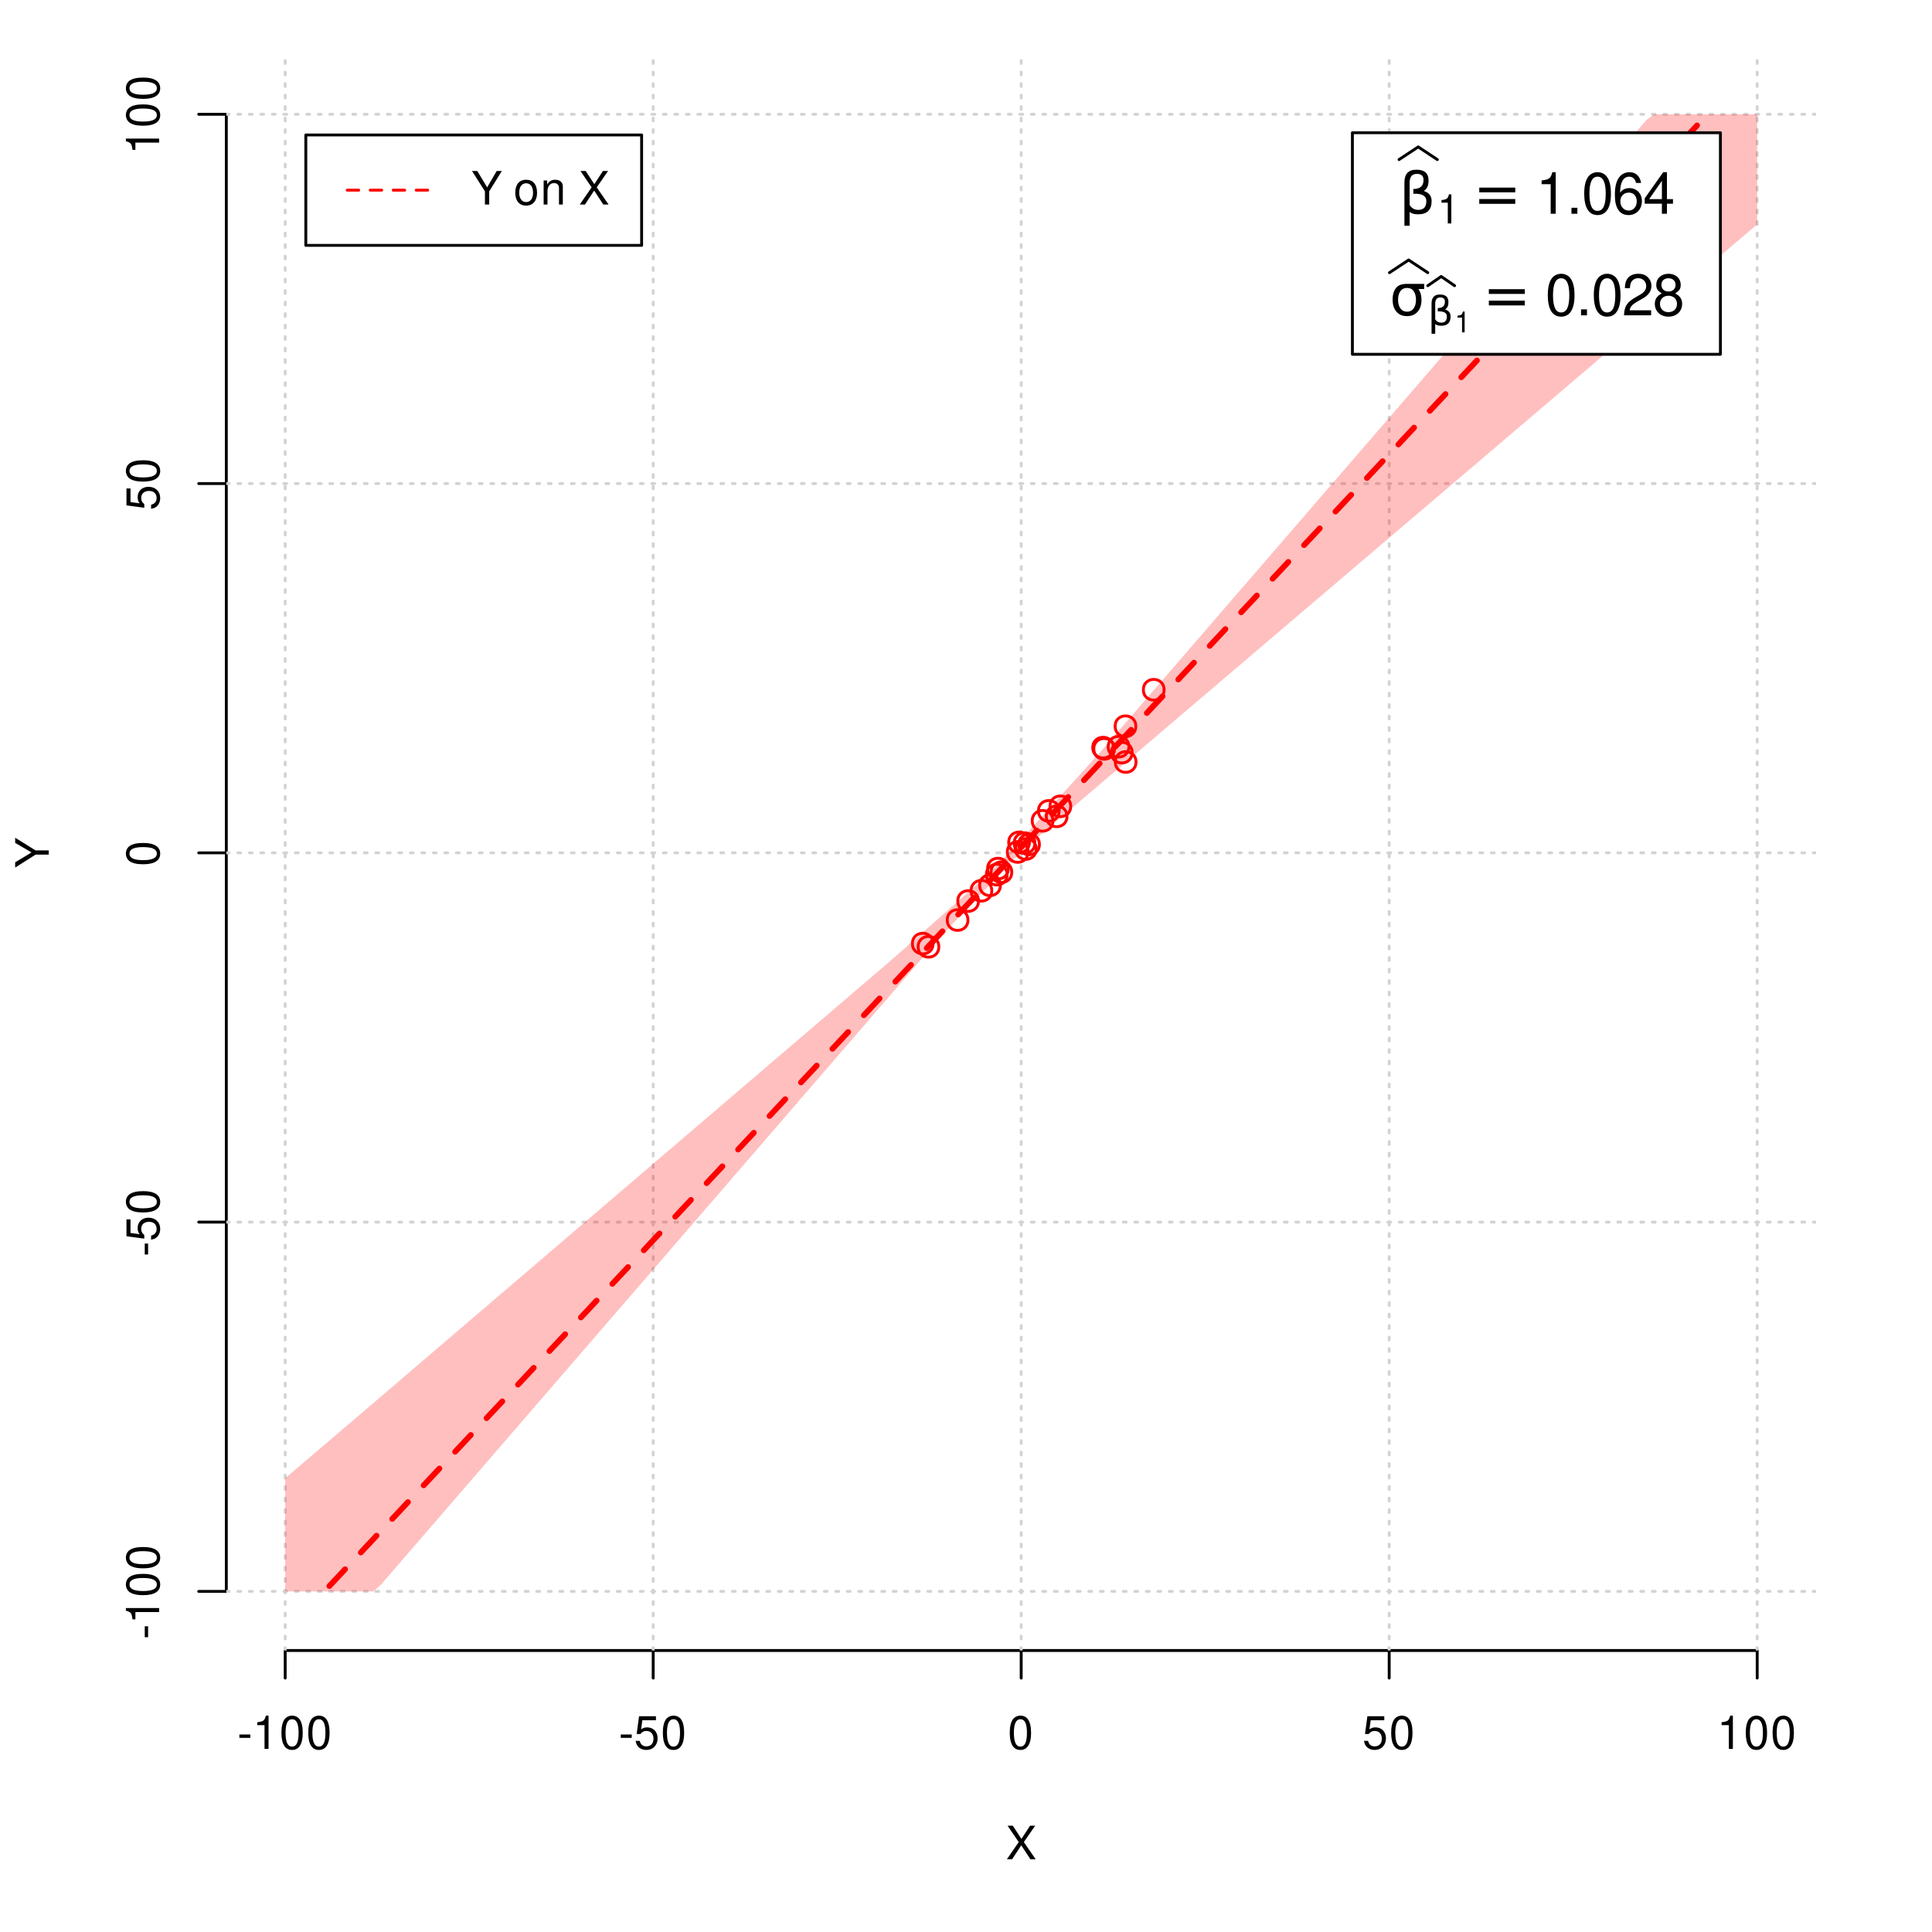 <?xml version="1.0" encoding="UTF-8"?>
<svg xmlns="http://www.w3.org/2000/svg" xmlns:xlink="http://www.w3.org/1999/xlink" width="504pt" height="504pt" viewBox="0 0 504 504" version="1.1">
<defs>
<g>
<symbol overflow="visible" id="glyph0-0">
<path style="stroke:none;" d=""/>
</symbol>
<symbol overflow="visible" id="glyph0-1">
<path style="stroke:none;" d="M 4.688 -4.484 L 7.641 -8.75 L 6.312 -8.75 L 4.062 -5.312 L 1.812 -8.75 L 0.453 -8.75 L 3.359 -4.484 L 0.266 0 L 1.625 0 L 4.016 -3.641 L 6.406 0 L 7.781 0 Z M 4.688 -4.484 "/>
</symbol>
<symbol overflow="visible" id="glyph0-2">
<path style="stroke:none;" d="M 3.406 -3.75 L 0.547 -3.75 L 0.547 -2.875 L 3.406 -2.875 Z M 3.406 -3.75 "/>
</symbol>
<symbol overflow="visible" id="glyph0-3">
<path style="stroke:none;" d="M 3.109 -6.188 L 3.109 0 L 4.156 0 L 4.156 -8.672 L 3.469 -8.672 C 3.094 -7.344 2.859 -7.156 1.219 -6.953 L 1.219 -6.188 Z M 3.109 -6.188 "/>
</symbol>
<symbol overflow="visible" id="glyph0-4">
<path style="stroke:none;" d="M 3.297 -8.672 C 2.516 -8.672 1.781 -8.312 1.344 -7.734 C 0.797 -6.953 0.516 -5.812 0.516 -4.203 C 0.516 -1.266 1.469 0.281 3.297 0.281 C 5.094 0.281 6.078 -1.266 6.078 -4.125 C 6.078 -5.812 5.812 -6.938 5.25 -7.734 C 4.812 -8.328 4.109 -8.672 3.297 -8.672 Z M 3.297 -7.734 C 4.438 -7.734 5 -6.578 5 -4.219 C 5 -1.75 4.453 -0.594 3.281 -0.594 C 2.156 -0.594 1.594 -1.797 1.594 -4.188 C 1.594 -6.578 2.156 -7.734 3.297 -7.734 Z M 3.297 -7.734 "/>
</symbol>
<symbol overflow="visible" id="glyph0-5">
<path style="stroke:none;" d="M 5.719 -8.516 L 1.312 -8.516 L 0.688 -3.875 L 1.656 -3.875 C 2.141 -4.469 2.562 -4.672 3.234 -4.672 C 4.375 -4.672 5.078 -3.891 5.078 -2.625 C 5.078 -1.406 4.375 -0.656 3.219 -0.656 C 2.297 -0.656 1.734 -1.125 1.469 -2.094 L 0.422 -2.094 C 0.562 -1.391 0.688 -1.062 0.938 -0.75 C 1.422 -0.094 2.281 0.281 3.234 0.281 C 4.953 0.281 6.156 -0.969 6.156 -2.766 C 6.156 -4.453 5.047 -5.609 3.406 -5.609 C 2.812 -5.609 2.328 -5.453 1.844 -5.094 L 2.172 -7.469 L 5.719 -7.469 Z M 5.719 -8.516 "/>
</symbol>
<symbol overflow="visible" id="glyph0-6">
<path style="stroke:none;" d="M 4.641 -3.438 L 7.938 -8.75 L 6.594 -8.75 L 4.109 -4.484 L 1.531 -8.75 L 0.156 -8.75 L 3.531 -3.438 L 3.531 0 L 4.641 0 Z M 4.641 -3.438 "/>
</symbol>
<symbol overflow="visible" id="glyph0-7">
<path style="stroke:none;" d=""/>
</symbol>
<symbol overflow="visible" id="glyph0-8">
<path style="stroke:none;" d="M 3.266 -6.469 C 1.484 -6.469 0.438 -5.203 0.438 -3.094 C 0.438 -0.969 1.484 0.281 3.281 0.281 C 5.047 0.281 6.125 -0.984 6.125 -3.047 C 6.125 -5.234 5.094 -6.469 3.266 -6.469 Z M 3.281 -5.547 C 4.406 -5.547 5.078 -4.625 5.078 -3.062 C 5.078 -1.578 4.375 -0.641 3.281 -0.641 C 2.156 -0.641 1.469 -1.578 1.469 -3.094 C 1.469 -4.625 2.156 -5.547 3.281 -5.547 Z M 3.281 -5.547 "/>
</symbol>
<symbol overflow="visible" id="glyph0-9">
<path style="stroke:none;" d="M 0.844 -6.281 L 0.844 0 L 1.844 0 L 1.844 -3.469 C 1.844 -4.75 2.516 -5.594 3.547 -5.594 C 4.344 -5.594 4.844 -5.109 4.844 -4.359 L 4.844 0 L 5.844 0 L 5.844 -4.75 C 5.844 -5.797 5.062 -6.469 3.859 -6.469 C 2.922 -6.469 2.312 -6.109 1.766 -5.234 L 1.766 -6.281 Z M 0.844 -6.281 "/>
</symbol>
<symbol overflow="visible" id="glyph1-0">
<path style="stroke:none;" d=""/>
</symbol>
<symbol overflow="visible" id="glyph1-1">
<path style="stroke:none;" d="M -3.438 -4.641 L -8.75 -7.938 L -8.75 -6.594 L -4.484 -4.109 L -8.75 -1.531 L -8.75 -0.156 L -3.438 -3.531 L 0 -3.531 L 0 -4.641 Z M -3.438 -4.641 "/>
</symbol>
<symbol overflow="visible" id="glyph1-2">
<path style="stroke:none;" d="M -3.75 -3.406 L -3.75 -0.547 L -2.875 -0.547 L -2.875 -3.406 Z M -3.75 -3.406 "/>
</symbol>
<symbol overflow="visible" id="glyph1-3">
<path style="stroke:none;" d="M -6.188 -3.109 L 0 -3.109 L 0 -4.156 L -8.672 -4.156 L -8.672 -3.469 C -7.344 -3.094 -7.156 -2.859 -6.953 -1.219 L -6.188 -1.219 Z M -6.188 -3.109 "/>
</symbol>
<symbol overflow="visible" id="glyph1-4">
<path style="stroke:none;" d="M -8.672 -3.297 C -8.672 -2.516 -8.312 -1.781 -7.734 -1.344 C -6.953 -0.797 -5.812 -0.516 -4.203 -0.516 C -1.266 -0.516 0.281 -1.469 0.281 -3.297 C 0.281 -5.094 -1.266 -6.078 -4.125 -6.078 C -5.812 -6.078 -6.938 -5.812 -7.734 -5.25 C -8.328 -4.812 -8.672 -4.109 -8.672 -3.297 Z M -7.734 -3.297 C -7.734 -4.438 -6.578 -5 -4.219 -5 C -1.75 -5 -0.594 -4.453 -0.594 -3.281 C -0.594 -2.156 -1.797 -1.594 -4.188 -1.594 C -6.578 -1.594 -7.734 -2.156 -7.734 -3.297 Z M -7.734 -3.297 "/>
</symbol>
<symbol overflow="visible" id="glyph1-5">
<path style="stroke:none;" d="M -8.516 -5.719 L -8.516 -1.312 L -3.875 -0.688 L -3.875 -1.656 C -4.469 -2.141 -4.672 -2.562 -4.672 -3.234 C -4.672 -4.375 -3.891 -5.078 -2.625 -5.078 C -1.406 -5.078 -0.656 -4.375 -0.656 -3.219 C -0.656 -2.297 -1.125 -1.734 -2.094 -1.469 L -2.094 -0.422 C -1.391 -0.562 -1.062 -0.688 -0.75 -0.938 C -0.094 -1.422 0.281 -2.281 0.281 -3.234 C 0.281 -4.953 -0.969 -6.156 -2.766 -6.156 C -4.453 -6.156 -5.609 -5.047 -5.609 -3.406 C -5.609 -2.812 -5.453 -2.328 -5.094 -1.844 L -7.469 -2.172 L -7.469 -5.719 Z M -8.516 -5.719 "/>
</symbol>
<symbol overflow="visible" id="glyph2-0">
<path style="stroke:none;" d="M 0.75 2.656 L 0.75 -10.578 L 8.25 -10.578 L 8.25 2.656 Z M 1.594 1.812 L 7.406 1.812 L 7.406 -9.734 L 1.594 -9.734 Z M 1.594 1.812 "/>
</symbol>
<symbol overflow="visible" id="glyph2-1">
<path style="stroke:none;" d="M 2.766 -0.5 L 2.766 3.125 L 1.406 3.125 L 1.406 -8.156 C 1.406 -10.375 2.445 -11.484 4.531 -11.484 C 6.645 -11.484 7.703 -10.547 7.703 -8.672 C 7.703 -7.336 7.285 -6.426 6.453 -5.938 C 7.816 -5.5 8.5 -4.625 8.5 -3.312 C 8.5 -1 7.32 0.156 4.969 0.156 C 3.926 0.156 3.191 -0.062 2.766 -0.5 Z M 2.766 -2.266 C 3.305 -1.422 4.055 -1 5.016 -1 C 6.422 -1 7.125 -1.766 7.125 -3.297 C 7.125 -4.672 5.992 -5.305 3.734 -5.203 L 3.734 -6.453 C 5.504 -6.453 6.391 -7.234 6.391 -8.797 C 6.391 -9.859 5.816 -10.391 4.672 -10.391 C 3.398 -10.391 2.766 -9.629 2.766 -8.109 Z M 2.766 -2.266 "/>
</symbol>
<symbol overflow="visible" id="glyph2-2">
<path style="stroke:none;" d="M 1.594 -6.812 L 10.984 -6.812 L 10.984 -5.578 L 1.594 -5.578 Z M 1.594 -3.828 L 10.984 -3.828 L 10.984 -2.578 L 1.594 -2.578 Z M 1.594 -3.828 "/>
</symbol>
<symbol overflow="visible" id="glyph2-3">
<path style="stroke:none;" d="M 4.594 -7.141 C 3.852 -7.141 3.281 -6.867 2.875 -6.328 C 2.457 -5.766 2.25 -5.02 2.25 -4.094 C 2.25 -3.113 2.457 -2.344 2.875 -1.781 C 3.289 -1.219 3.863 -0.938 4.594 -0.938 C 5.312 -0.938 5.879 -1.219 6.297 -1.781 C 6.711 -2.344 6.922 -3.113 6.922 -4.094 C 6.922 -4.988 6.711 -5.734 6.297 -6.328 C 5.91 -6.867 5.344 -7.141 4.594 -7.141 Z M 4.594 -8.203 L 9.062 -8.203 L 9.062 -6.859 L 7.562 -6.859 C 8.094 -6.098 8.359 -5.176 8.359 -4.094 C 8.359 -2.75 8.023 -1.695 7.359 -0.938 C 6.68 -0.164 5.758 0.219 4.594 0.219 C 3.414 0.219 2.492 -0.164 1.828 -0.938 C 1.16 -1.695 0.828 -2.75 0.828 -4.094 C 0.828 -5.445 1.16 -6.504 1.828 -7.266 C 2.379 -7.891 3.301 -8.203 4.594 -8.203 Z M 4.594 -8.203 "/>
</symbol>
<symbol overflow="visible" id="glyph3-0">
<path style="stroke:none;" d=""/>
</symbol>
<symbol overflow="visible" id="glyph3-1">
<path style="stroke:none;" d="M 2.719 -5.406 L 2.719 0 L 3.641 0 L 3.641 -7.594 L 3.031 -7.594 C 2.703 -6.422 2.5 -6.266 1.078 -6.078 L 1.078 -5.406 Z M 2.719 -5.406 "/>
</symbol>
<symbol overflow="visible" id="glyph4-0">
<path style="stroke:none;" d=""/>
</symbol>
<symbol overflow="visible" id="glyph4-1">
<path style="stroke:none;" d="M 3.891 -7.719 L 3.891 0 L 5.203 0 L 5.203 -10.844 L 4.328 -10.844 C 3.875 -9.188 3.562 -8.953 1.531 -8.688 L 1.531 -7.719 Z M 3.891 -7.719 "/>
</symbol>
<symbol overflow="visible" id="glyph4-2">
<path style="stroke:none;" d="M 2.859 -1.562 L 1.312 -1.562 L 1.312 0 L 2.859 0 Z M 2.859 -1.562 "/>
</symbol>
<symbol overflow="visible" id="glyph4-3">
<path style="stroke:none;" d="M 4.125 -10.844 C 3.141 -10.844 2.234 -10.391 1.688 -9.656 C 0.984 -8.703 0.641 -7.266 0.641 -5.25 C 0.641 -1.594 1.844 0.344 4.125 0.344 C 6.375 0.344 7.609 -1.594 7.609 -5.156 C 7.609 -7.266 7.281 -8.672 6.562 -9.656 C 6.016 -10.406 5.125 -10.844 4.125 -10.844 Z M 4.125 -9.672 C 5.547 -9.672 6.25 -8.219 6.25 -5.281 C 6.25 -2.188 5.562 -0.75 4.094 -0.75 C 2.703 -0.75 2 -2.25 2 -5.234 C 2 -8.219 2.703 -9.672 4.125 -9.672 Z M 4.125 -9.672 "/>
</symbol>
<symbol overflow="visible" id="glyph4-4">
<path style="stroke:none;" d="M 7.469 -8.031 C 7.219 -9.797 6.078 -10.844 4.453 -10.844 C 3.281 -10.844 2.234 -10.281 1.609 -9.297 C 0.938 -8.234 0.641 -6.922 0.641 -4.953 C 0.641 -3.125 0.906 -1.969 1.547 -1 C 2.109 -0.125 3.047 0.344 4.219 0.344 C 6.234 0.344 7.688 -1.172 7.688 -3.281 C 7.688 -5.281 6.344 -6.688 4.438 -6.688 C 3.391 -6.688 2.562 -6.297 2 -5.5 C 2.016 -8.188 2.844 -9.672 4.359 -9.672 C 5.297 -9.672 5.938 -9.078 6.156 -8.031 Z M 4.281 -5.516 C 5.547 -5.516 6.344 -4.625 6.344 -3.188 C 6.344 -1.812 5.438 -0.828 4.234 -0.828 C 3 -0.828 2.062 -1.859 2.062 -3.234 C 2.062 -4.594 2.969 -5.516 4.281 -5.516 Z M 4.281 -5.516 "/>
</symbol>
<symbol overflow="visible" id="glyph4-5">
<path style="stroke:none;" d="M 4.906 -2.625 L 4.906 0 L 6.219 0 L 6.219 -2.625 L 7.797 -2.625 L 7.797 -3.812 L 6.219 -3.812 L 6.219 -10.844 L 5.25 -10.844 L 0.422 -4.016 L 0.422 -2.625 Z M 4.906 -3.812 L 1.578 -3.812 L 4.906 -8.594 Z M 4.906 -3.812 "/>
</symbol>
<symbol overflow="visible" id="glyph4-6">
<path style="stroke:none;" d="M 7.594 -1.312 L 2 -1.312 C 2.125 -2.203 2.609 -2.781 3.922 -3.562 L 5.422 -4.406 C 6.906 -5.234 7.672 -6.344 7.672 -7.688 C 7.672 -8.578 7.312 -9.422 6.672 -10 C 6.047 -10.578 5.266 -10.844 4.266 -10.844 C 2.906 -10.844 1.906 -10.359 1.312 -9.438 C 0.938 -8.859 0.781 -8.188 0.75 -7.094 L 2.062 -7.094 C 2.109 -7.828 2.203 -8.266 2.391 -8.625 C 2.734 -9.281 3.422 -9.688 4.219 -9.688 C 5.422 -9.688 6.312 -8.812 6.312 -7.656 C 6.312 -6.781 5.812 -6.031 4.875 -5.484 L 3.5 -4.688 C 1.281 -3.406 0.625 -2.391 0.516 -0.016 L 7.594 -0.016 Z M 7.594 -1.312 "/>
</symbol>
<symbol overflow="visible" id="glyph4-7">
<path style="stroke:none;" d="M 5.859 -5.719 C 6.969 -6.391 7.312 -6.938 7.312 -7.953 C 7.312 -9.656 6.016 -10.844 4.125 -10.844 C 2.25 -10.844 0.938 -9.656 0.938 -7.969 C 0.938 -6.938 1.281 -6.406 2.375 -5.719 C 1.156 -5.094 0.562 -4.219 0.562 -3.016 C 0.562 -1.031 2.016 0.344 4.125 0.344 C 6.219 0.344 7.688 -1.031 7.688 -3.016 C 7.688 -4.219 7.094 -5.094 5.859 -5.719 Z M 4.125 -9.672 C 5.25 -9.672 5.969 -9 5.969 -7.922 C 5.969 -6.906 5.234 -6.219 4.125 -6.219 C 3 -6.219 2.281 -6.906 2.281 -7.953 C 2.281 -9 3 -9.672 4.125 -9.672 Z M 4.125 -5.109 C 5.438 -5.109 6.344 -4.25 6.344 -2.984 C 6.344 -1.688 5.453 -0.828 4.094 -0.828 C 2.812 -0.828 1.906 -1.703 1.906 -2.969 C 1.906 -4.266 2.797 -5.109 4.125 -5.109 Z M 4.125 -5.109 "/>
</symbol>
<symbol overflow="visible" id="glyph5-0">
<path style="stroke:none;" d="M 0.516 1.859 L 0.516 -7.406 L 5.766 -7.406 L 5.766 1.859 Z M 1.109 1.266 L 5.188 1.266 L 5.188 -6.812 L 1.109 -6.812 Z M 1.109 1.266 "/>
</symbol>
<symbol overflow="visible" id="glyph5-1">
<path style="stroke:none;" d="M 1.938 -0.359 L 1.938 2.188 L 0.984 2.188 L 0.984 -5.703 C 0.984 -7.266 1.711 -8.047 3.172 -8.047 C 4.648 -8.047 5.391 -7.391 5.391 -6.078 C 5.391 -5.141 5.098 -4.5 4.516 -4.156 C 5.473 -3.844 5.953 -3.234 5.953 -2.328 C 5.953 -0.703 5.125 0.109 3.469 0.109 C 2.75 0.109 2.238 -0.047 1.938 -0.359 Z M 1.938 -1.578 C 2.312 -0.992 2.836 -0.703 3.516 -0.703 C 4.492 -0.703 4.984 -1.238 4.984 -2.312 C 4.984 -3.27 4.191 -3.711 2.609 -3.641 L 2.609 -4.516 C 3.848 -4.516 4.469 -5.062 4.469 -6.156 C 4.469 -6.906 4.066 -7.281 3.266 -7.281 C 2.379 -7.281 1.938 -6.742 1.938 -5.672 Z M 1.938 -1.578 "/>
</symbol>
<symbol overflow="visible" id="glyph6-0">
<path style="stroke:none;" d=""/>
</symbol>
<symbol overflow="visible" id="glyph6-1">
<path style="stroke:none;" d="M 1.938 -3.859 L 1.938 0 L 2.609 0 L 2.609 -5.422 L 2.172 -5.422 C 1.938 -4.594 1.781 -4.484 0.766 -4.344 L 0.766 -3.859 Z M 1.938 -3.859 "/>
</symbol>
</g>
<clipPath id="clip1">
  <path d="M 74 14.398 L 75 14.398 L 75 430.559 L 74 430.559 Z M 74 14.398 "/>
</clipPath>
<clipPath id="clip2">
  <path d="M 170 14.398 L 171 14.398 L 171 430.559 L 170 430.559 Z M 170 14.398 "/>
</clipPath>
<clipPath id="clip3">
  <path d="M 266 14.398 L 267 14.398 L 267 430.559 L 266 430.559 Z M 266 14.398 "/>
</clipPath>
<clipPath id="clip4">
  <path d="M 362 14.398 L 363 14.398 L 363 430.559 L 362 430.559 Z M 362 14.398 "/>
</clipPath>
<clipPath id="clip5">
  <path d="M 458 14.398 L 459 14.398 L 459 430.559 L 458 430.559 Z M 458 14.398 "/>
</clipPath>
<clipPath id="clip6">
  <path d="M 59.039 414 L 473.758 414 L 473.758 416 L 59.039 416 Z M 59.039 414 "/>
</clipPath>
<clipPath id="clip7">
  <path d="M 59.039 318 L 473.758 318 L 473.758 320 L 59.039 320 Z M 59.039 318 "/>
</clipPath>
<clipPath id="clip8">
  <path d="M 59.039 222 L 473.758 222 L 473.758 223 L 59.039 223 Z M 59.039 222 "/>
</clipPath>
<clipPath id="clip9">
  <path d="M 59.039 125 L 473.758 125 L 473.758 127 L 59.039 127 Z M 59.039 125 "/>
</clipPath>
<clipPath id="clip10">
  <path d="M 59.039 29 L 473.758 29 L 473.758 31 L 59.039 31 Z M 59.039 29 "/>
</clipPath>
</defs>
<g id="surface1141">
<rect x="0" y="0" width="504" height="504" style="fill:rgb(100%,100%,100%);fill-opacity:1;stroke:none;"/>
<g style="fill:rgb(0%,0%,0%);fill-opacity:1;">
  <use xlink:href="#glyph0-1" x="262.398" y="485.029"/>
</g>
<g style="fill:rgb(0%,0%,0%);fill-opacity:1;">
  <use xlink:href="#glyph1-1" x="12.709" y="226.48"/>
</g>
<path style="fill:none;stroke-width:0.75;stroke-linecap:round;stroke-linejoin:round;stroke:rgb(0%,0%,0%);stroke-opacity:1;stroke-miterlimit:10;" d="M 74.398 430.559 L 458.398 430.559 "/>
<path style="fill:none;stroke-width:0.75;stroke-linecap:round;stroke-linejoin:round;stroke:rgb(0%,0%,0%);stroke-opacity:1;stroke-miterlimit:10;" d="M 74.398 430.559 L 74.398 437.762 "/>
<path style="fill:none;stroke-width:0.75;stroke-linecap:round;stroke-linejoin:round;stroke:rgb(0%,0%,0%);stroke-opacity:1;stroke-miterlimit:10;" d="M 170.398 430.559 L 170.398 437.762 "/>
<path style="fill:none;stroke-width:0.75;stroke-linecap:round;stroke-linejoin:round;stroke:rgb(0%,0%,0%);stroke-opacity:1;stroke-miterlimit:10;" d="M 266.398 430.559 L 266.398 437.762 "/>
<path style="fill:none;stroke-width:0.75;stroke-linecap:round;stroke-linejoin:round;stroke:rgb(0%,0%,0%);stroke-opacity:1;stroke-miterlimit:10;" d="M 362.398 430.559 L 362.398 437.762 "/>
<path style="fill:none;stroke-width:0.75;stroke-linecap:round;stroke-linejoin:round;stroke:rgb(0%,0%,0%);stroke-opacity:1;stroke-miterlimit:10;" d="M 458.398 430.559 L 458.398 437.762 "/>
<g style="fill:rgb(0%,0%,0%);fill-opacity:1;">
  <use xlink:href="#glyph0-2" x="61.898" y="456.229"/>
  <use xlink:href="#glyph0-3" x="65.898" y="456.229"/>
  <use xlink:href="#glyph0-4" x="72.898" y="456.229"/>
  <use xlink:href="#glyph0-4" x="79.898" y="456.229"/>
</g>
<g style="fill:rgb(0%,0%,0%);fill-opacity:1;">
  <use xlink:href="#glyph0-2" x="161.398" y="456.229"/>
  <use xlink:href="#glyph0-5" x="165.398" y="456.229"/>
  <use xlink:href="#glyph0-4" x="172.398" y="456.229"/>
</g>
<g style="fill:rgb(0%,0%,0%);fill-opacity:1;">
  <use xlink:href="#glyph0-4" x="262.898" y="456.229"/>
</g>
<g style="fill:rgb(0%,0%,0%);fill-opacity:1;">
  <use xlink:href="#glyph0-5" x="355.398" y="456.229"/>
  <use xlink:href="#glyph0-4" x="362.398" y="456.229"/>
</g>
<g style="fill:rgb(0%,0%,0%);fill-opacity:1;">
  <use xlink:href="#glyph0-3" x="447.898" y="456.229"/>
  <use xlink:href="#glyph0-4" x="454.898" y="456.229"/>
  <use xlink:href="#glyph0-4" x="461.898" y="456.229"/>
</g>
<path style="fill:none;stroke-width:0.75;stroke-linecap:round;stroke-linejoin:round;stroke:rgb(0%,0%,0%);stroke-opacity:1;stroke-miterlimit:10;" d="M 59.039 415.148 L 59.039 29.812 "/>
<path style="fill:none;stroke-width:0.75;stroke-linecap:round;stroke-linejoin:round;stroke:rgb(0%,0%,0%);stroke-opacity:1;stroke-miterlimit:10;" d="M 59.039 415.148 L 51.84 415.148 "/>
<path style="fill:none;stroke-width:0.75;stroke-linecap:round;stroke-linejoin:round;stroke:rgb(0%,0%,0%);stroke-opacity:1;stroke-miterlimit:10;" d="M 59.039 318.812 L 51.84 318.812 "/>
<path style="fill:none;stroke-width:0.75;stroke-linecap:round;stroke-linejoin:round;stroke:rgb(0%,0%,0%);stroke-opacity:1;stroke-miterlimit:10;" d="M 59.039 222.48 L 51.84 222.48 "/>
<path style="fill:none;stroke-width:0.75;stroke-linecap:round;stroke-linejoin:round;stroke:rgb(0%,0%,0%);stroke-opacity:1;stroke-miterlimit:10;" d="M 59.039 126.148 L 51.84 126.148 "/>
<path style="fill:none;stroke-width:0.75;stroke-linecap:round;stroke-linejoin:round;stroke:rgb(0%,0%,0%);stroke-opacity:1;stroke-miterlimit:10;" d="M 59.039 29.812 L 51.84 29.812 "/>
<g style="fill:rgb(0%,0%,0%);fill-opacity:1;">
  <use xlink:href="#glyph1-2" x="41.51" y="427.648"/>
  <use xlink:href="#glyph1-3" x="41.51" y="423.648"/>
  <use xlink:href="#glyph1-4" x="41.51" y="416.648"/>
  <use xlink:href="#glyph1-4" x="41.51" y="409.648"/>
</g>
<g style="fill:rgb(0%,0%,0%);fill-opacity:1;">
  <use xlink:href="#glyph1-2" x="41.51" y="327.812"/>
  <use xlink:href="#glyph1-5" x="41.51" y="323.812"/>
  <use xlink:href="#glyph1-4" x="41.51" y="316.812"/>
</g>
<g style="fill:rgb(0%,0%,0%);fill-opacity:1;">
  <use xlink:href="#glyph1-4" x="41.51" y="225.98"/>
</g>
<g style="fill:rgb(0%,0%,0%);fill-opacity:1;">
  <use xlink:href="#glyph1-5" x="41.51" y="133.148"/>
  <use xlink:href="#glyph1-4" x="41.51" y="126.148"/>
</g>
<g style="fill:rgb(0%,0%,0%);fill-opacity:1;">
  <use xlink:href="#glyph1-3" x="41.51" y="40.312"/>
  <use xlink:href="#glyph1-4" x="41.51" y="33.312"/>
  <use xlink:href="#glyph1-4" x="41.51" y="26.312"/>
</g>
<g clip-path="url(#clip1)" clip-rule="nonzero">
<path style="fill:none;stroke-width:0.75;stroke-linecap:round;stroke-linejoin:round;stroke:rgb(82.745%,82.745%,82.745%);stroke-opacity:1;stroke-dasharray:0.75,2.25;stroke-miterlimit:10;" d="M 74.398 430.559 L 74.398 14.398 "/>
</g>
<g clip-path="url(#clip2)" clip-rule="nonzero">
<path style="fill:none;stroke-width:0.75;stroke-linecap:round;stroke-linejoin:round;stroke:rgb(82.745%,82.745%,82.745%);stroke-opacity:1;stroke-dasharray:0.75,2.25;stroke-miterlimit:10;" d="M 170.398 430.559 L 170.398 14.398 "/>
</g>
<g clip-path="url(#clip3)" clip-rule="nonzero">
<path style="fill:none;stroke-width:0.75;stroke-linecap:round;stroke-linejoin:round;stroke:rgb(82.745%,82.745%,82.745%);stroke-opacity:1;stroke-dasharray:0.75,2.25;stroke-miterlimit:10;" d="M 266.398 430.559 L 266.398 14.398 "/>
</g>
<g clip-path="url(#clip4)" clip-rule="nonzero">
<path style="fill:none;stroke-width:0.75;stroke-linecap:round;stroke-linejoin:round;stroke:rgb(82.745%,82.745%,82.745%);stroke-opacity:1;stroke-dasharray:0.75,2.25;stroke-miterlimit:10;" d="M 362.398 430.559 L 362.398 14.398 "/>
</g>
<g clip-path="url(#clip5)" clip-rule="nonzero">
<path style="fill:none;stroke-width:0.75;stroke-linecap:round;stroke-linejoin:round;stroke:rgb(82.745%,82.745%,82.745%);stroke-opacity:1;stroke-dasharray:0.75,2.25;stroke-miterlimit:10;" d="M 458.398 430.559 L 458.398 14.398 "/>
</g>
<g clip-path="url(#clip6)" clip-rule="nonzero">
<path style="fill:none;stroke-width:0.75;stroke-linecap:round;stroke-linejoin:round;stroke:rgb(82.745%,82.745%,82.745%);stroke-opacity:1;stroke-dasharray:0.75,2.25;stroke-miterlimit:10;" d="M 59.039 415.148 L 473.762 415.148 "/>
</g>
<g clip-path="url(#clip7)" clip-rule="nonzero">
<path style="fill:none;stroke-width:0.75;stroke-linecap:round;stroke-linejoin:round;stroke:rgb(82.745%,82.745%,82.745%);stroke-opacity:1;stroke-dasharray:0.75,2.25;stroke-miterlimit:10;" d="M 59.039 318.812 L 473.762 318.812 "/>
</g>
<g clip-path="url(#clip8)" clip-rule="nonzero">
<path style="fill:none;stroke-width:0.75;stroke-linecap:round;stroke-linejoin:round;stroke:rgb(82.745%,82.745%,82.745%);stroke-opacity:1;stroke-dasharray:0.75,2.25;stroke-miterlimit:10;" d="M 59.039 222.48 L 473.762 222.48 "/>
</g>
<g clip-path="url(#clip9)" clip-rule="nonzero">
<path style="fill:none;stroke-width:0.75;stroke-linecap:round;stroke-linejoin:round;stroke:rgb(82.745%,82.745%,82.745%);stroke-opacity:1;stroke-dasharray:0.75,2.25;stroke-miterlimit:10;" d="M 59.039 126.148 L 473.762 126.148 "/>
</g>
<g clip-path="url(#clip10)" clip-rule="nonzero">
<path style="fill:none;stroke-width:0.75;stroke-linecap:round;stroke-linejoin:round;stroke:rgb(82.745%,82.745%,82.745%);stroke-opacity:1;stroke-dasharray:0.75,2.25;stroke-miterlimit:10;" d="M 59.039 29.812 L 473.762 29.812 "/>
</g>
<path style=" stroke:none;fill-rule:nonzero;fill:rgb(100%,0%,0%);fill-opacity:0.251;" d="M 74.398 415.148 L 74.398 385.621 L 76.32 383.984 L 78.238 382.352 L 80.16 380.715 L 82.078 379.078 L 84 377.445 L 85.922 375.809 L 87.84 374.172 L 89.762 372.539 L 91.68 370.902 L 93.602 369.262 L 95.52 367.617 L 97.441 365.977 L 99.359 364.336 L 101.281 362.691 L 103.199 361.051 L 105.121 359.41 L 107.039 357.766 L 108.961 356.125 L 110.879 354.484 L 112.801 352.84 L 114.719 351.199 L 116.641 349.555 L 118.559 347.914 L 120.48 346.273 L 122.398 344.629 L 124.32 342.988 L 126.238 341.348 L 128.16 339.703 L 130.078 338.062 L 132 336.422 L 133.922 334.777 L 135.84 333.137 L 137.762 331.496 L 139.68 329.852 L 141.602 328.211 L 143.52 326.57 L 145.441 324.926 L 147.359 323.285 L 149.281 321.645 L 151.199 320 L 153.121 318.359 L 155.039 316.719 L 156.961 315.074 L 158.879 313.434 L 160.801 311.793 L 162.719 310.148 L 164.641 308.508 L 166.559 306.867 L 168.48 305.223 L 170.398 303.582 L 172.32 301.938 L 174.238 300.297 L 176.16 298.656 L 178.078 297.012 L 181.922 293.73 L 183.84 292.086 L 185.762 290.445 L 187.68 288.805 L 189.602 287.16 L 191.52 285.52 L 193.441 283.879 L 195.359 282.234 L 197.281 280.594 L 199.199 278.953 L 201.121 277.309 L 203.039 275.668 L 204.961 274.027 L 206.879 272.383 L 208.801 270.742 L 210.719 269.102 L 212.641 267.457 L 214.559 265.816 L 216.48 264.176 L 218.398 262.531 L 220.32 260.891 L 222.238 259.246 L 224.16 257.605 L 226.078 255.965 L 228 254.32 L 229.922 252.68 L 231.84 251.039 L 233.762 249.355 L 235.68 247.664 L 237.602 245.973 L 239.52 244.281 L 241.441 242.59 L 243.359 240.898 L 245.281 239.211 L 247.199 237.52 L 249.121 235.828 L 251.039 234.133 L 252.961 232.391 L 254.879 230.648 L 256.801 228.906 L 258.719 227.152 L 260.641 225.16 L 262.559 223.172 L 264.48 221.078 L 266.398 218.965 L 268.32 216.848 L 270.238 214.73 L 272.16 212.613 L 274.078 210.496 L 276 208.383 L 277.922 206.266 L 279.84 204.148 L 281.762 202.031 L 283.68 199.918 L 285.602 197.801 L 287.52 195.637 L 289.441 193.414 L 291.359 191.195 L 293.281 188.973 L 295.199 186.75 L 297.121 184.527 L 299.039 182.305 L 300.961 180.082 L 302.879 177.859 L 304.801 175.637 L 306.719 173.414 L 308.641 171.195 L 310.559 168.973 L 312.48 166.75 L 314.398 164.527 L 316.32 162.305 L 318.238 160.082 L 320.16 157.859 L 322.078 155.637 L 324 153.418 L 325.922 151.195 L 327.84 148.973 L 329.762 146.75 L 331.68 144.527 L 333.602 142.305 L 335.52 140.082 L 337.441 137.859 L 339.359 135.641 L 341.281 133.418 L 343.199 131.195 L 345.121 128.973 L 347.039 126.75 L 348.961 124.527 L 350.879 122.305 L 352.801 120.082 L 354.719 117.863 L 356.641 115.641 L 358.559 113.418 L 360.48 111.195 L 362.398 108.973 L 364.32 106.75 L 366.238 104.527 L 368.16 102.305 L 370.078 100.086 L 373.922 95.641 L 375.84 93.418 L 377.762 91.195 L 379.68 88.973 L 381.602 86.75 L 383.52 84.527 L 385.441 82.305 L 387.359 80.086 L 389.281 77.863 L 391.199 75.641 L 393.121 73.418 L 395.039 71.195 L 396.961 68.973 L 398.879 66.75 L 400.801 64.527 L 402.719 62.309 L 404.641 60.086 L 406.559 57.863 L 408.48 55.641 L 410.398 53.418 L 412.32 51.195 L 414.238 48.973 L 416.16 46.75 L 418.078 44.531 L 421.922 40.086 L 423.84 37.863 L 425.762 35.641 L 427.68 33.418 L 429.602 31.195 L 431.52 29.812 L 458.398 29.812 L 458.398 58.523 L 456.48 60.16 L 454.559 61.793 L 452.641 63.43 L 450.719 65.066 L 448.801 66.699 L 446.879 68.336 L 444.961 69.973 L 443.039 71.605 L 441.121 73.242 L 439.199 74.879 L 437.281 76.512 L 435.359 78.148 L 433.441 79.785 L 431.52 81.422 L 429.602 83.055 L 427.68 84.691 L 425.762 86.328 L 423.84 87.961 L 421.922 89.598 L 420 91.234 L 418.078 92.867 L 416.16 94.504 L 414.238 96.141 L 412.32 97.773 L 410.398 99.41 L 408.48 101.047 L 406.559 102.68 L 404.641 104.316 L 402.719 105.953 L 400.801 107.586 L 398.879 109.223 L 396.961 110.859 L 395.039 112.496 L 393.121 114.129 L 391.199 115.766 L 389.281 117.402 L 387.359 119.035 L 385.441 120.672 L 383.52 122.309 L 381.602 123.941 L 379.68 125.578 L 377.762 127.215 L 375.84 128.848 L 373.922 130.484 L 372 132.121 L 370.078 133.754 L 368.16 135.391 L 366.238 137.027 L 364.32 138.664 L 362.398 140.297 L 360.48 141.934 L 358.559 143.57 L 356.641 145.203 L 354.719 146.84 L 352.801 148.477 L 350.879 150.109 L 348.961 151.746 L 347.039 153.383 L 345.121 155.016 L 343.199 156.652 L 341.281 158.289 L 339.359 159.922 L 337.441 161.559 L 335.52 163.195 L 333.602 164.828 L 331.68 166.465 L 329.762 168.102 L 327.84 169.738 L 325.922 171.371 L 322.078 174.645 L 320.16 176.277 L 318.238 177.914 L 316.32 179.551 L 314.398 181.184 L 312.48 182.82 L 310.559 184.457 L 308.641 186.09 L 306.719 187.727 L 304.801 189.363 L 302.879 190.996 L 300.961 192.633 L 299.039 194.27 L 297.121 195.906 L 295.199 197.539 L 293.281 199.176 L 291.359 200.812 L 289.441 202.445 L 287.52 204.082 L 285.602 205.719 L 283.68 207.352 L 281.762 208.988 L 279.84 210.625 L 277.922 212.258 L 274.078 215.531 L 272.16 217.164 L 270.238 218.801 L 268.32 220.516 L 266.398 222.293 L 264.48 224.141 L 262.559 226.168 L 260.641 228.195 L 258.719 230.223 L 256.801 232.25 L 254.879 234.277 L 252.961 236.305 L 251.039 238.332 L 249.121 240.359 L 247.199 242.387 L 245.281 244.527 L 243.359 246.746 L 241.441 248.969 L 239.52 251.191 L 237.602 253.414 L 235.68 255.637 L 233.762 257.859 L 231.84 260.082 L 229.922 262.305 L 228 264.523 L 226.078 266.746 L 224.16 268.969 L 222.238 271.191 L 220.32 273.414 L 218.398 275.637 L 216.48 277.859 L 214.559 280.082 L 212.641 282.305 L 210.719 284.523 L 208.801 286.746 L 206.879 288.969 L 204.961 291.191 L 203.039 293.414 L 201.121 295.637 L 199.199 297.859 L 197.281 300.082 L 195.359 302.301 L 193.441 304.523 L 191.52 306.746 L 189.602 308.969 L 187.68 311.191 L 185.762 313.414 L 183.84 315.637 L 181.922 317.859 L 180 320.078 L 178.078 322.301 L 176.16 324.523 L 174.238 326.746 L 172.32 328.969 L 170.398 331.191 L 168.48 333.414 L 166.559 335.637 L 164.641 337.855 L 162.719 340.078 L 160.801 342.301 L 158.879 344.523 L 156.961 346.746 L 155.039 348.969 L 153.121 351.191 L 151.199 353.414 L 149.281 355.633 L 147.359 357.855 L 145.441 360.078 L 143.52 362.301 L 141.602 364.523 L 139.68 366.746 L 137.762 368.969 L 135.84 371.191 L 133.922 373.414 L 132 375.633 L 130.078 377.855 L 128.16 380.078 L 126.238 382.301 L 124.32 384.523 L 122.398 386.746 L 120.48 388.969 L 118.559 391.191 L 116.641 393.41 L 114.719 395.633 L 112.801 397.855 L 110.879 400.078 L 108.961 402.301 L 107.039 404.523 L 105.121 406.746 L 103.199 408.969 L 101.281 411.188 L 99.359 413.41 L 97.441 415.148 Z M 74.398 415.148 "/>
<path style="fill:none;stroke-width:0.75;stroke-linecap:round;stroke-linejoin:round;stroke:rgb(100%,0%,0%);stroke-opacity:1;stroke-miterlimit:10;" d="M 274.68 214.129 C 274.68 217.727 269.277 217.727 269.277 214.129 C 269.277 210.527 274.68 210.527 274.68 214.129 "/>
<path style="fill:none;stroke-width:0.75;stroke-linecap:round;stroke-linejoin:round;stroke:rgb(100%,0%,0%);stroke-opacity:1;stroke-miterlimit:10;" d="M 296.352 198.781 C 296.352 202.383 290.953 202.383 290.953 198.781 C 290.953 195.184 296.352 195.184 296.352 198.781 "/>
<path style="fill:none;stroke-width:0.75;stroke-linecap:round;stroke-linejoin:round;stroke:rgb(100%,0%,0%);stroke-opacity:1;stroke-miterlimit:10;" d="M 268.539 219.758 C 268.539 223.355 263.141 223.355 263.141 219.758 C 263.141 216.156 268.539 216.156 268.539 219.758 "/>
<path style="fill:none;stroke-width:0.75;stroke-linecap:round;stroke-linejoin:round;stroke:rgb(100%,0%,0%);stroke-opacity:1;stroke-miterlimit:10;" d="M 290.469 195.027 C 290.469 198.629 285.066 198.629 285.066 195.027 C 285.066 191.43 290.469 191.43 290.469 195.027 "/>
<path style="fill:none;stroke-width:0.75;stroke-linecap:round;stroke-linejoin:round;stroke:rgb(100%,0%,0%);stroke-opacity:1;stroke-miterlimit:10;" d="M 244.914 246.996 C 244.914 250.594 239.516 250.594 239.516 246.996 C 239.516 243.395 244.914 243.395 244.914 246.996 "/>
<path style="fill:none;stroke-width:0.75;stroke-linecap:round;stroke-linejoin:round;stroke:rgb(100%,0%,0%);stroke-opacity:1;stroke-miterlimit:10;" d="M 294.492 194.793 C 294.492 198.395 289.094 198.395 289.094 194.793 C 289.094 191.195 294.492 191.195 294.492 194.793 "/>
<path style="fill:none;stroke-width:0.75;stroke-linecap:round;stroke-linejoin:round;stroke:rgb(100%,0%,0%);stroke-opacity:1;stroke-miterlimit:10;" d="M 290.742 195.359 C 290.742 198.961 285.34 198.961 285.34 195.359 C 285.34 191.762 290.742 191.762 290.742 195.359 "/>
<path style="fill:none;stroke-width:0.75;stroke-linecap:round;stroke-linejoin:round;stroke:rgb(100%,0%,0%);stroke-opacity:1;stroke-miterlimit:10;" d="M 243.418 246.152 C 243.418 249.75 238.02 249.75 238.02 246.152 C 238.02 242.551 243.418 242.551 243.418 246.152 "/>
<path style="fill:none;stroke-width:0.75;stroke-linecap:round;stroke-linejoin:round;stroke:rgb(100%,0%,0%);stroke-opacity:1;stroke-miterlimit:10;" d="M 258.719 232.367 C 258.719 235.969 253.316 235.969 253.316 232.367 C 253.316 228.77 258.719 228.77 258.719 232.367 "/>
<path style="fill:none;stroke-width:0.75;stroke-linecap:round;stroke-linejoin:round;stroke:rgb(100%,0%,0%);stroke-opacity:1;stroke-miterlimit:10;" d="M 296.305 189.457 C 296.305 193.059 290.906 193.059 290.906 189.457 C 290.906 185.855 296.305 185.855 296.305 189.457 "/>
<path style="fill:none;stroke-width:0.75;stroke-linecap:round;stroke-linejoin:round;stroke:rgb(100%,0%,0%);stroke-opacity:1;stroke-miterlimit:10;" d="M 255.262 235.059 C 255.262 238.656 249.859 238.656 249.859 235.059 C 249.859 231.457 255.262 231.457 255.262 235.059 "/>
<path style="fill:none;stroke-width:0.75;stroke-linecap:round;stroke-linejoin:round;stroke:rgb(100%,0%,0%);stroke-opacity:1;stroke-miterlimit:10;" d="M 271.148 220.281 C 271.148 223.883 265.75 223.883 265.75 220.281 C 265.75 216.68 271.148 216.68 271.148 220.281 "/>
<path style="fill:none;stroke-width:0.75;stroke-linecap:round;stroke-linejoin:round;stroke:rgb(100%,0%,0%);stroke-opacity:1;stroke-miterlimit:10;" d="M 303.676 179.938 C 303.676 183.535 298.273 183.535 298.273 179.938 C 298.273 176.336 303.676 176.336 303.676 179.938 "/>
<path style="fill:none;stroke-width:0.75;stroke-linecap:round;stroke-linejoin:round;stroke:rgb(100%,0%,0%);stroke-opacity:1;stroke-miterlimit:10;" d="M 269.973 219.941 C 269.973 223.539 264.574 223.539 264.574 219.941 C 264.574 216.34 269.973 216.34 269.973 219.941 "/>
<path style="fill:none;stroke-width:0.75;stroke-linecap:round;stroke-linejoin:round;stroke:rgb(100%,0%,0%);stroke-opacity:1;stroke-miterlimit:10;" d="M 270.316 221.477 C 270.316 225.078 264.918 225.078 264.918 221.477 C 264.918 217.879 270.316 217.879 270.316 221.477 "/>
<path style="fill:none;stroke-width:0.75;stroke-linecap:round;stroke-linejoin:round;stroke:rgb(100%,0%,0%);stroke-opacity:1;stroke-miterlimit:10;" d="M 268.188 222.258 C 268.188 225.859 262.785 225.859 262.785 222.258 C 262.785 218.66 268.188 218.66 268.188 222.258 "/>
<path style="fill:none;stroke-width:0.75;stroke-linecap:round;stroke-linejoin:round;stroke:rgb(100%,0%,0%);stroke-opacity:1;stroke-miterlimit:10;" d="M 262.723 228.16 C 262.723 231.758 257.32 231.758 257.32 228.16 C 257.32 224.559 262.723 224.559 262.723 228.16 "/>
<path style="fill:none;stroke-width:0.75;stroke-linecap:round;stroke-linejoin:round;stroke:rgb(100%,0%,0%);stroke-opacity:1;stroke-miterlimit:10;" d="M 278.348 212.961 C 278.348 216.562 272.949 216.562 272.949 212.961 C 272.949 209.363 278.348 209.363 278.348 212.961 "/>
<path style="fill:none;stroke-width:0.75;stroke-linecap:round;stroke-linejoin:round;stroke:rgb(100%,0%,0%);stroke-opacity:1;stroke-miterlimit:10;" d="M 279.312 210.348 C 279.312 213.945 273.914 213.945 273.914 210.348 C 273.914 206.746 279.312 206.746 279.312 210.348 "/>
<path style="fill:none;stroke-width:0.75;stroke-linecap:round;stroke-linejoin:round;stroke:rgb(100%,0%,0%);stroke-opacity:1;stroke-miterlimit:10;" d="M 260.969 230.941 C 260.969 234.543 255.566 234.543 255.566 230.941 C 255.566 227.34 260.969 227.34 260.969 230.941 "/>
<path style="fill:none;stroke-width:0.75;stroke-linecap:round;stroke-linejoin:round;stroke:rgb(100%,0%,0%);stroke-opacity:1;stroke-miterlimit:10;" d="M 276.297 211.535 C 276.297 215.137 270.898 215.137 270.898 211.535 C 270.898 207.938 276.297 207.938 276.297 211.535 "/>
<path style="fill:none;stroke-width:0.75;stroke-linecap:round;stroke-linejoin:round;stroke:rgb(100%,0%,0%);stroke-opacity:1;stroke-miterlimit:10;" d="M 252.508 240.008 C 252.508 243.609 247.109 243.609 247.109 240.008 C 247.109 236.406 252.508 236.406 252.508 240.008 "/>
<path style="fill:none;stroke-width:0.75;stroke-linecap:round;stroke-linejoin:round;stroke:rgb(100%,0%,0%);stroke-opacity:1;stroke-miterlimit:10;" d="M 295.336 196.34 C 295.336 199.938 289.934 199.938 289.934 196.34 C 289.934 192.738 295.336 192.738 295.336 196.34 "/>
<path style="fill:none;stroke-width:0.75;stroke-linecap:round;stroke-linejoin:round;stroke:rgb(100%,0%,0%);stroke-opacity:1;stroke-miterlimit:10;" d="M 263.938 227.535 C 263.938 231.133 258.539 231.133 258.539 227.535 C 258.539 223.934 263.938 223.934 263.938 227.535 "/>
<path style="fill:none;stroke-width:0.75;stroke-linecap:round;stroke-linejoin:round;stroke:rgb(100%,0%,0%);stroke-opacity:1;stroke-miterlimit:10;" d="M 263.039 226.586 C 263.039 230.188 257.641 230.188 257.641 226.586 C 257.641 222.988 263.039 222.988 263.039 226.586 "/>
<path style="fill:none;stroke-width:1.5;stroke-linecap:round;stroke-linejoin:round;stroke:rgb(100%,0%,0%);stroke-opacity:1;stroke-dasharray:6,6;stroke-miterlimit:10;" d="M 85.922 413.754 L 87.84 411.703 L 89.762 409.652 L 91.68 407.605 L 93.602 405.555 L 95.52 403.504 L 97.441 401.453 L 99.359 399.402 L 101.281 397.352 L 103.199 395.301 L 105.121 393.25 L 107.039 391.199 L 108.961 389.148 L 110.879 387.098 L 112.801 385.047 L 114.719 383 L 116.641 380.949 L 118.559 378.898 L 120.48 376.848 L 122.398 374.797 L 124.32 372.746 L 126.238 370.695 L 128.16 368.645 L 130.078 366.594 L 133.922 362.492 L 135.84 360.441 L 137.762 358.395 L 139.68 356.344 L 141.602 354.293 L 143.52 352.242 L 145.441 350.191 L 147.359 348.141 L 149.281 346.09 L 151.199 344.039 L 153.121 341.988 L 155.039 339.938 L 156.961 337.887 L 158.879 335.836 L 160.801 333.785 L 162.719 331.738 L 164.641 329.688 L 166.559 327.637 L 168.48 325.586 L 170.398 323.535 L 172.32 321.484 L 174.238 319.434 L 176.16 317.383 L 178.078 315.332 L 181.922 311.23 L 183.84 309.18 L 185.762 307.133 L 187.68 305.082 L 189.602 303.031 L 191.52 300.98 L 193.441 298.93 L 195.359 296.879 L 197.281 294.828 L 199.199 292.777 L 201.121 290.727 L 203.039 288.676 L 204.961 286.625 L 206.879 284.574 L 208.801 282.527 L 210.719 280.477 L 212.641 278.426 L 214.559 276.375 L 216.48 274.324 L 218.398 272.273 L 220.32 270.223 L 222.238 268.172 L 224.16 266.121 L 226.078 264.07 L 229.922 259.969 L 231.84 257.922 L 233.762 255.871 L 235.68 253.82 L 237.602 251.77 L 239.52 249.719 L 241.441 247.668 L 243.359 245.617 L 245.281 243.566 L 247.199 241.516 L 249.121 239.465 L 251.039 237.414 L 252.961 235.363 L 254.879 233.312 L 256.801 231.266 L 258.719 229.215 L 260.641 227.164 L 262.559 225.113 L 264.48 223.062 L 266.398 221.012 L 268.32 218.961 L 270.238 216.91 L 272.16 214.859 L 274.078 212.809 L 277.922 208.707 L 279.84 206.66 L 281.762 204.609 L 283.68 202.559 L 285.602 200.508 L 287.52 198.457 L 289.441 196.406 L 291.359 194.355 L 293.281 192.305 L 295.199 190.254 L 297.121 188.203 L 299.039 186.152 L 300.961 184.102 L 302.879 182.055 L 304.801 180.004 L 306.719 177.953 L 308.641 175.902 L 310.559 173.852 L 312.48 171.801 L 314.398 169.75 L 316.32 167.699 L 318.238 165.648 L 320.16 163.598 L 322.078 161.547 L 324 159.496 L 325.922 157.449 L 327.84 155.398 L 329.762 153.348 L 331.68 151.297 L 333.602 149.246 L 335.52 147.195 L 337.441 145.145 L 339.359 143.094 L 341.281 141.043 L 343.199 138.992 L 345.121 136.941 L 347.039 134.891 L 348.961 132.84 L 350.879 130.793 L 352.801 128.742 L 354.719 126.691 L 356.641 124.641 L 358.559 122.59 L 360.48 120.539 L 362.398 118.488 L 364.32 116.438 L 366.238 114.387 L 368.16 112.336 L 370.078 110.285 L 372 108.234 L 373.922 106.188 L 375.84 104.137 L 377.762 102.086 L 379.68 100.035 L 381.602 97.984 L 383.52 95.934 L 385.441 93.883 L 387.359 91.832 L 389.281 89.781 L 391.199 87.73 L 393.121 85.68 L 395.039 83.629 L 396.961 81.582 L 398.879 79.531 L 400.801 77.48 L 402.719 75.43 L 404.641 73.379 L 406.559 71.328 L 408.48 69.277 L 410.398 67.227 L 412.32 65.176 L 414.238 63.125 L 416.16 61.074 L 418.078 59.023 L 420 56.977 L 421.922 54.926 L 423.84 52.875 L 425.762 50.824 L 427.68 48.773 L 429.602 46.723 L 431.52 44.672 L 433.441 42.621 L 435.359 40.57 L 437.281 38.52 L 439.199 36.469 L 441.121 34.418 L 443.039 32.367 L 444.961 30.32 "/>
<path style="fill-rule:nonzero;fill:rgb(100%,100%,100%);fill-opacity:1;stroke-width:0.75;stroke-linecap:round;stroke-linejoin:round;stroke:rgb(0%,0%,0%);stroke-opacity:1;stroke-miterlimit:10;" d="M 352.801 92.43 L 448.801 92.43 L 448.801 34.629 L 352.801 34.629 Z M 352.801 92.43 "/>
<g style="fill:rgb(0%,0%,0%);fill-opacity:1;">
  <use xlink:href="#glyph2-1" x="364.965" y="55.752"/>
</g>
<path style="fill:none;stroke-width:0.75;stroke-linecap:round;stroke-linejoin:round;stroke:rgb(0%,0%,0%);stroke-opacity:1;stroke-miterlimit:10;" d="M 364.965 41.629 L 369.965 38.328 L 374.965 41.629 "/>
<g style="fill:rgb(0%,0%,0%);fill-opacity:1;">
  <use xlink:href="#glyph3-1" x="374.965" y="58.283"/>
</g>
<g style="fill:rgb(0%,0%,0%);fill-opacity:1;">
  <use xlink:href="#glyph2-2" x="384.301" y="55.752"/>
</g>
<g style="fill:rgb(0%,0%,0%);fill-opacity:1;">
  <use xlink:href="#glyph4-1" x="400.633" y="55.763"/>
  <use xlink:href="#glyph4-2" x="408.633" y="55.763"/>
  <use xlink:href="#glyph4-3" x="412.633" y="55.763"/>
  <use xlink:href="#glyph4-4" x="420.633" y="55.763"/>
  <use xlink:href="#glyph4-5" x="428.633" y="55.763"/>
</g>
<g style="fill:rgb(0%,0%,0%);fill-opacity:1;">
  <use xlink:href="#glyph2-3" x="362.465" y="82.252"/>
</g>
<path style="fill:none;stroke-width:0.75;stroke-linecap:round;stroke-linejoin:round;stroke:rgb(0%,0%,0%);stroke-opacity:1;stroke-miterlimit:10;" d="M 362.465 71.129 L 367.465 67.828 L 372.465 71.129 "/>
<g style="fill:rgb(0%,0%,0%);fill-opacity:1;">
  <use xlink:href="#glyph5-1" x="372.465" y="84.875"/>
</g>
<path style="fill:none;stroke-width:0.75;stroke-linecap:round;stroke-linejoin:round;stroke:rgb(0%,0%,0%);stroke-opacity:1;stroke-miterlimit:10;" d="M 372.465 74.531 L 375.965 72.129 L 379.465 74.531 "/>
<g style="fill:rgb(0%,0%,0%);fill-opacity:1;">
  <use xlink:href="#glyph6-1" x="379.465" y="86.698"/>
</g>
<g style="fill:rgb(0%,0%,0%);fill-opacity:1;">
  <use xlink:href="#glyph2-2" x="386.801" y="82.252"/>
</g>
<g style="fill:rgb(0%,0%,0%);fill-opacity:1;">
  <use xlink:href="#glyph4-3" x="403.133" y="82.263"/>
  <use xlink:href="#glyph4-2" x="411.133" y="82.263"/>
  <use xlink:href="#glyph4-3" x="415.133" y="82.263"/>
  <use xlink:href="#glyph4-6" x="423.133" y="82.263"/>
  <use xlink:href="#glyph4-7" x="431.133" y="82.263"/>
</g>
<path style="fill-rule:nonzero;fill:rgb(100%,100%,100%);fill-opacity:1;stroke-width:0.75;stroke-linecap:round;stroke-linejoin:round;stroke:rgb(0%,0%,0%);stroke-opacity:1;stroke-miterlimit:10;" d="M 79.777 35.207 L 167.379 35.207 L 167.379 64.008 L 79.777 64.008 Z M 79.777 35.207 "/>
<path style="fill:none;stroke-width:0.75;stroke-linecap:round;stroke-linejoin:round;stroke:rgb(100%,0%,0%);stroke-opacity:1;stroke-dasharray:3,3;stroke-miterlimit:10;" d="M 90.574 49.609 L 112.176 49.609 "/>
<g style="fill:rgb(0%,0%,0%);fill-opacity:1;">
  <use xlink:href="#glyph0-6" x="122.977" y="53.357"/>
</g>
<g style="fill:rgb(0%,0%,0%);fill-opacity:1;">
  <use xlink:href="#glyph0-7" x="130.977" y="53.357"/>
  <use xlink:href="#glyph0-8" x="133.977" y="53.357"/>
  <use xlink:href="#glyph0-9" x="140.977" y="53.357"/>
  <use xlink:href="#glyph0-7" x="147.977" y="53.357"/>
</g>
<g style="fill:rgb(0%,0%,0%);fill-opacity:1;">
  <use xlink:href="#glyph0-1" x="150.977" y="53.357"/>
</g>
<g style="fill:rgb(0%,0%,0%);fill-opacity:1;">
  <use xlink:href="#glyph0-7" x="158.977" y="53.357"/>
</g>
</g>
</svg>
